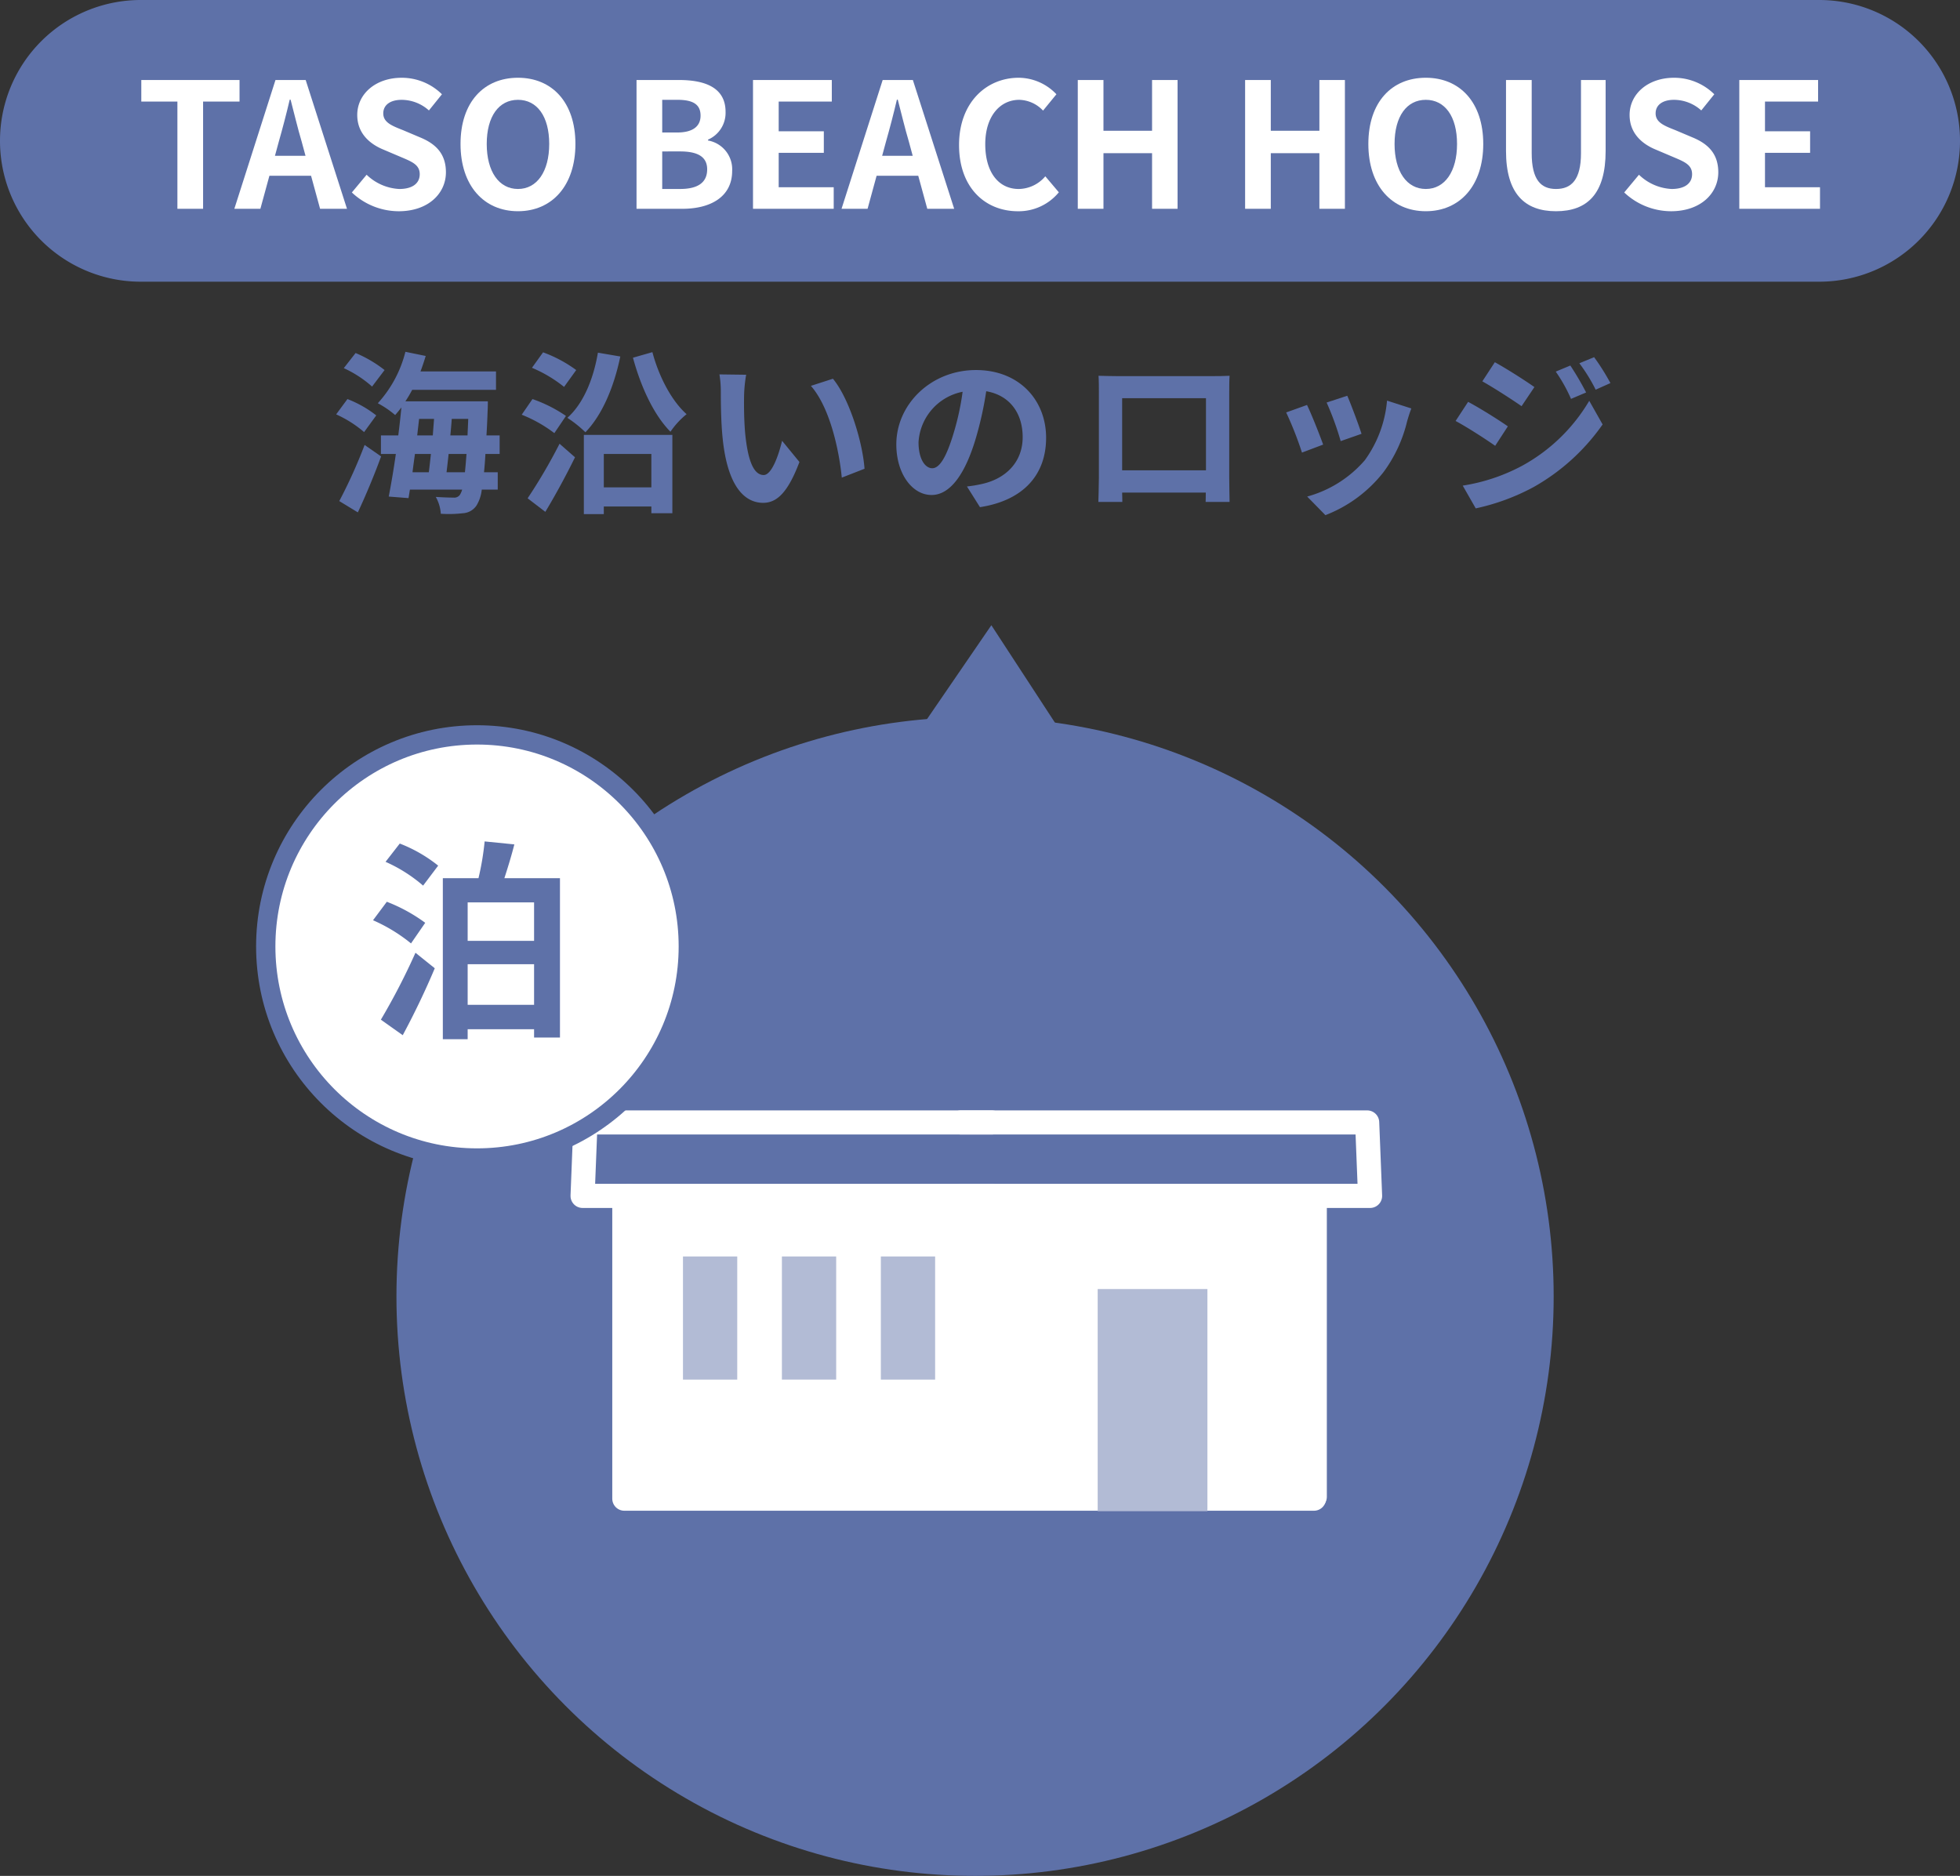 <svg id="bef7fdcc-7ab7-4224-88b0-5cc81d115b13" data-name="レイヤー 1" xmlns="http://www.w3.org/2000/svg" viewBox="0 0 280 268"><rect x="0" y="0" width="280" height="268" fill="#333333" stroke="none"/><ellipse cx="139.294" cy="185.221" rx="82.659" ry="82.779" style="fill:#5e71a8"/><path d="M154.869,109.619,141.622,89.322l-14.582,21.283" style="fill:#5e71a8"/><path d="M89.909,170.853v42.986h51.604" style="fill:none;stroke:#fff;stroke-linecap:round;stroke-linejoin:round;stroke-width:3.447px"/><path d="M141.513,170.853v42.986h46.313V171.53" style="fill:none;stroke:#fff;stroke-linecap:round;stroke-linejoin:round;stroke-width:3.447px"/><path d="M141.674,170.853H83.226l.416-10.494h58.033" style="fill:none;stroke:#fff;stroke-linecap:round;stroke-linejoin:round;stroke-width:3.447px"/><path d="M137.277,170.853h58.448l-.415-10.494H137.277" style="fill:none;stroke:#fff;stroke-linecap:round;stroke-linejoin:round;stroke-width:3.447px"/><path d="M89.19,171.29H187.71v42.818H89.19Z" style="fill:#fff;stroke:#fff;stroke-linecap:round;stroke-linejoin:round;stroke-width:3.447px"/><path d="M105.32,197.094H97.567V179.505h7.754Z" style="fill:#b2bbd5"/><path d="M119.455,197.094h-7.754V179.505h7.754Z" style="fill:#b2bbd5"/><path d="M133.59,197.094h-7.754V179.505h7.754Z" style="fill:#b2bbd5"/><path d="M156.812,184.16h15.676v31.734H156.812Z" style="fill:#b2bbd5"/><ellipse cx="68.147" cy="135.215" rx="30.183" ry="30.224" style="fill:#fff"/><ellipse cx="68.147" cy="135.215" rx="30.183" ry="30.224" style="fill:none;stroke:#5e71a8;stroke-miterlimit:10;stroke-width:2.757px"/><path d="M58.716,134.781a23.39,23.39,0,0,0-5.426-3.309l1.97-2.64a23.45,23.45,0,0,1,5.486,3.005ZM54.411,145.677a93.965,93.965,0,0,0,4.941-9.561l2.758,2.216c-1.334,3.187-3.001,6.647-4.577,9.561Zm2.698-25.163a20.7,20.7,0,0,1,5.487,3.156l-2.152,2.854a21.479,21.479,0,0,0-5.365-3.399Zm22.886,4.947v22.766H76.297V147.043H66.809v1.427H63.262v-23.009H68.355a38.804,38.804,0,0,0,.879-5.251l4.244.425c-.425,1.669-.94,3.339-1.425,4.826ZM66.809,128.922v5.494h9.488v-5.494Zm9.488,14.63V137.755H66.809v5.798Z" style="fill:#5e71a8"/><path d="M20.094,0H259.906A20.108,20.108,0,0,1,280,20.122v.002A20.108,20.108,0,0,1,259.906,40.245H20.094A20.108,20.108,0,0,1,0,20.123v-.002A20.108,20.108,0,0,1,20.094,0Z" style="fill:#5e71a8"/><path d="M25.343,14.51H20.186V11.431H34.22v3.079H29.013V29.829H25.343Z" style="fill:#fff"/><path d="M39.354,11.431h4.314l5.901,18.398h-3.843l-1.289-4.717h-5.951l-1.289,4.717H33.478Zm-.074,10.825h4.364l-.545-2.011c-.57-1.911-1.066-4.021-1.587-6.008h-.124c-.471,2.011-1.016,4.097-1.562,6.008Z" style="fill:#fff"/><path d="M50.266,27.496l2.108-2.532a7.217,7.217,0,0,0,4.661,2.036c1.909,0,2.926-.82,2.926-2.11,0-1.366-1.116-1.788-2.752-2.483l-2.455-1.042c-1.86-.77-3.719-2.259-3.719-4.941,0-3.004,2.628-5.313,6.347-5.313a8.135,8.135,0,0,1,5.752,2.358l-1.86,2.309a5.85,5.85,0,0,0-3.893-1.515c-1.612,0-2.628.72-2.628,1.937,0,1.317,1.289,1.788,2.851,2.409l2.405,1.018c2.232.918,3.694,2.334,3.694,4.99,0,3.004-2.504,5.562-6.744,5.562A9.773,9.773,0,0,1,50.266,27.496Z" style="fill:#fff"/><path d="M65.789,20.568c0-5.984,3.347-9.46,8.207-9.46s8.207,3.5,8.207,9.46c0,5.958-3.347,9.608-8.207,9.608S65.789,26.527,65.789,20.568Zm12.67,0c0-3.948-1.736-6.307-4.463-6.307-2.727,0-4.463,2.359-4.463,6.307,0,3.923,1.736,6.43,4.463,6.43C76.723,26.999,78.458,24.491,78.458,20.568Z" style="fill:#fff"/><path d="M90.933,11.431h6.074c3.769,0,6.645,1.118,6.645,4.544a4.167,4.167,0,0,1-2.504,3.973v.124a4.176,4.176,0,0,1,3.446,4.345c0,3.699-3.074,5.413-7.116,5.413H90.933Zm5.801,7.498c2.331,0,3.347-.943,3.347-2.408,0-1.614-1.091-2.26-3.297-2.26H94.602v4.668Zm.422,8.069c2.505,0,3.868-.894,3.868-2.806,0-1.788-1.339-2.557-3.868-2.557H94.602v5.363Z" style="fill:#fff"/><path d="M107.572,11.431h11.257v3.079h-7.587V18.756h6.447V21.834h-6.447V26.75h7.86v3.079H107.572Z" style="fill:#fff"/><path d="M126.096,11.431h4.314l5.901,18.398h-3.843l-1.289-4.717h-5.951l-1.289,4.717h-3.719Zm-.074,10.825h4.364l-.545-2.011c-.57-1.911-1.066-4.021-1.587-6.008H128.129c-.472,2.011-1.017,4.097-1.562,6.008Z" style="fill:#fff"/><path d="M137.007,20.717c0-6.058,3.893-9.608,8.53-9.608a7.481,7.481,0,0,1,5.38,2.358l-1.909,2.335a4.829,4.829,0,0,0-3.397-1.54c-2.777,0-4.86,2.384-4.86,6.332,0,3.997,1.884,6.406,4.785,6.406a5.061,5.061,0,0,0,3.793-1.812l1.934,2.284a7.419,7.419,0,0,1-5.851,2.707C140.776,30.177,137.007,26.85,137.007,20.717Z" style="fill:#fff"/><path d="M153.969,11.431h3.669v7.25h6.942V11.431h3.645v18.398h-3.645v-7.945h-6.942v7.945H153.969Z" style="fill:#fff"/><path d="M177.873,11.431h3.669v7.25h6.943V11.431h3.645v18.398h-3.645v-7.945h-6.943v7.945h-3.669Z" style="fill:#fff"/><path d="M195.479,20.568c0-5.984,3.347-9.46,8.207-9.46,4.859,0,8.207,3.5,8.207,9.46,0,5.958-3.347,9.608-8.207,9.608C198.827,30.177,195.479,26.527,195.479,20.568Zm12.67,0c0-3.948-1.736-6.307-4.463-6.307-2.728,0-4.463,2.359-4.463,6.307,0,3.923,1.736,6.43,4.463,6.43C206.414,26.999,208.149,24.491,208.149,20.568Z" style="fill:#fff"/><path d="M215.144,21.562V11.431h3.67V21.884c0,3.824,1.339,5.115,3.471,5.115,2.182,0,3.57-1.291,3.57-5.115V11.431h3.521V21.562c0,6.107-2.603,8.615-7.091,8.615C217.821,30.177,215.144,27.669,215.144,21.562Z" style="fill:#fff"/><path d="M232.031,27.496l2.107-2.532A7.219,7.219,0,0,0,238.8,26.999c1.909,0,2.926-.82,2.926-2.11,0-1.366-1.116-1.788-2.753-2.483l-2.455-1.042c-1.859-.77-3.719-2.259-3.719-4.941,0-3.004,2.628-5.313,6.347-5.313a8.137,8.137,0,0,1,5.753,2.358l-1.86,2.309a5.85,5.85,0,0,0-3.893-1.515c-1.611,0-2.628.72-2.628,1.937,0,1.317,1.289,1.788,2.851,2.409l2.405,1.018c2.232.918,3.695,2.334,3.695,4.99,0,3.004-2.505,5.562-6.745,5.562A9.772,9.772,0,0,1,232.031,27.496Z" style="fill:#fff"/><path d="M248.472,11.431h11.256v3.079H252.141V18.756h6.446V21.834H252.141V26.75h7.859v3.079H248.472Z" style="fill:#fff"/><path d="M52.014,61.731a16.483,16.483,0,0,0-3.992-2.532l1.612-2.186a15.816,15.816,0,0,1,4.116,2.335Zm-3.546,9.856a72.733,72.733,0,0,0,3.62-8.019l2.355,1.639c-.967,2.657-2.182,5.562-3.322,7.994Zm4.686-16.361a16.247,16.247,0,0,0-4.041-2.632l1.686-2.16a17.876,17.876,0,0,1,4.141,2.433Zm16.19,9.633c-.049.993-.124,1.837-.198,2.607h1.959V69.948h-2.281a5.429,5.429,0,0,1-.744,2.26,2.502,2.502,0,0,1-1.984,1.117,17.279,17.279,0,0,1-3.124.074,5.646,5.646,0,0,0-.719-2.408c1.066.074,2.033.099,2.529.099a.981.981,0,0,0,.917-.397,2.729,2.729,0,0,0,.322-.746H58.559l-.198,1.217-2.827-.223c.322-1.663.694-3.798,1.016-6.083H54.419V62.202H56.898c.173-1.366.322-2.731.446-3.997-.297.397-.595.745-.892,1.092a13.576,13.576,0,0,0-2.48-1.688,17.045,17.045,0,0,0,3.942-7.349l2.901.596c-.223.745-.471,1.49-.744,2.21H70.857v2.631H58.882a17.794,17.794,0,0,1-.967,1.639H69.692s0,.844-.025,1.191c-.049,1.341-.099,2.558-.173,3.675H71.378v2.657Zm-10.066,0c-.124.893-.248,1.762-.347,2.607h2.331c.099-.794.198-1.688.297-2.607Zm.322-2.657H61.832c.05-.795.124-1.589.174-2.358H59.873Zm6.819,5.264q.112-1.08.223-2.607H64.088c-.099.919-.198,1.812-.297,2.607Zm.372-5.264c.025-.72.074-1.515.099-2.358H64.535c-.05.769-.124,1.564-.198,2.358Z" style="fill:#5e71a8"/><path d="M79.192,61.88a19.528,19.528,0,0,0-4.661-2.632l1.537-2.235a20.043,20.043,0,0,1,4.785,2.409Zm-3.818,9.311a76.984,76.984,0,0,0,4.562-7.796l2.207,1.936c-1.264,2.582-2.802,5.413-4.24,7.796Zm5.207-15.915a19.022,19.022,0,0,0-4.587-2.731l1.587-2.209a18.902,18.902,0,0,1,4.736,2.532Zm8.033-4.345c-.917,4.419-2.603,8.367-4.984,10.825a16.798,16.798,0,0,0-2.578-2.061c2.281-2.036,3.719-5.512,4.364-9.31ZM83.407,62.127H96.052V73.325h-3V72.357h-6.794v1.092H83.407Zm2.851,2.731v4.767h6.794v-4.767Zm6.943-14.549c.892,3.401,2.703,6.926,4.884,8.863a11.666,11.666,0,0,0-2.306,2.508c-2.405-2.433-4.24-6.455-5.355-10.576Z" style="fill:#5e71a8"/><path d="M106.296,56.566c-.024,1.614,0,3.476.149,5.264.347,3.576,1.091,6.034,2.653,6.034,1.165,0,2.157-2.906,2.628-4.891l2.48,3.029c-1.637,4.32-3.199,5.835-5.182,5.835-2.728,0-5.083-2.458-5.777-9.113-.248-2.284-.273-5.188-.273-6.703a15.109,15.109,0,0,0-.198-2.532l3.818.049A20.118,20.118,0,0,0,106.296,56.566Zm17.208,10.403-3.248,1.267c-.397-3.998-1.711-10.031-4.414-13.11l3.149-1.018C121.346,56.964,123.231,63.171,123.503,66.969Z" style="fill:#5e71a8"/><path d="M139.996,72.456l-1.859-2.955a18.995,18.995,0,0,0,2.306-.397c3.174-.746,5.653-3.029,5.653-6.654,0-3.427-1.86-5.984-5.207-6.555a50.209,50.209,0,0,1-1.488,6.728c-1.488,5.015-3.62,8.094-6.322,8.094-2.753,0-5.033-3.029-5.033-7.225,0-5.735,4.959-10.626,11.381-10.626,6.149,0,10.017,4.27,10.017,9.683C149.443,67.789,146.245,71.488,139.996,72.456Zm-6.818-5.562c1.041,0,2.009-1.565,3.025-4.916a37.323,37.323,0,0,0,1.314-6.008,7.812,7.812,0,0,0-6.298,7.2C131.219,65.678,132.211,66.894,133.178,66.894Z" style="fill:#5e71a8"/><path d="M159.563,53.736h13.637c.62,0,1.562,0,2.455-.05-.05.746-.05,1.663-.05,2.409V68.26c0,.968.05,3.351.05,3.451h-3.422c0-.05.024-.621.024-1.341H160.307c.025.696.025,1.267.025,1.341h-3.422c0-.124.074-2.285.074-3.476V56.095c0-.696,0-1.713-.049-2.409C157.951,53.711,158.893,53.736,159.563,53.736Zm.744,13.457h11.975v-10.303H160.307Z" style="fill:#5e71a8"/><path d="M189.022,63.517l-3.025,1.142a50.198,50.198,0,0,0-2.257-5.735l2.976-1.068C187.336,59.124,188.526,62.127,189.022,63.517Zm12-3.351a20.035,20.035,0,0,1-3.372,7.275,19.366,19.366,0,0,1-8.306,6.157l-2.604-2.657A16.679,16.679,0,0,0,194.973,65.752a17.001,17.001,0,0,0,3.174-8.516l3.471,1.118C201.32,59.148,201.171,59.669,201.023,60.166ZM194.502,61.978l-2.976,1.043a41.32,41.32,0,0,0-2.009-5.513l2.951-.968C192.94,57.609,194.155,60.836,194.502,61.978Z" style="fill:#5e71a8"/><path d="M215.407,60.911l-1.81,2.781c-1.413-.993-3.992-2.657-5.653-3.55l1.785-2.731C211.415,58.304,214.142,60.017,215.407,60.911Zm1.984,5.661a25.122,25.122,0,0,0,9.645-9.311l1.909,3.377a29.927,29.927,0,0,1-9.843,8.937,31.157,31.157,0,0,1-8.282,3.055l-1.859-3.252a26.591,26.591,0,0,0,8.43-2.806Zm1.81-11.272-1.835,2.73c-1.389-.968-3.967-2.631-5.604-3.55l1.785-2.731C215.184,52.643,217.911,54.381,219.201,55.3Zm7.388.769-2.157.919a22.436,22.436,0,0,0-2.182-3.898l2.083-.869A42.073,42.073,0,0,1,226.589,56.069Zm3.472-1.34-2.108.943a23.847,23.847,0,0,0-2.33-3.774l2.107-.87A32.03,32.03,0,0,1,230.061,54.729Z" style="fill:#5e71a8"/></svg>